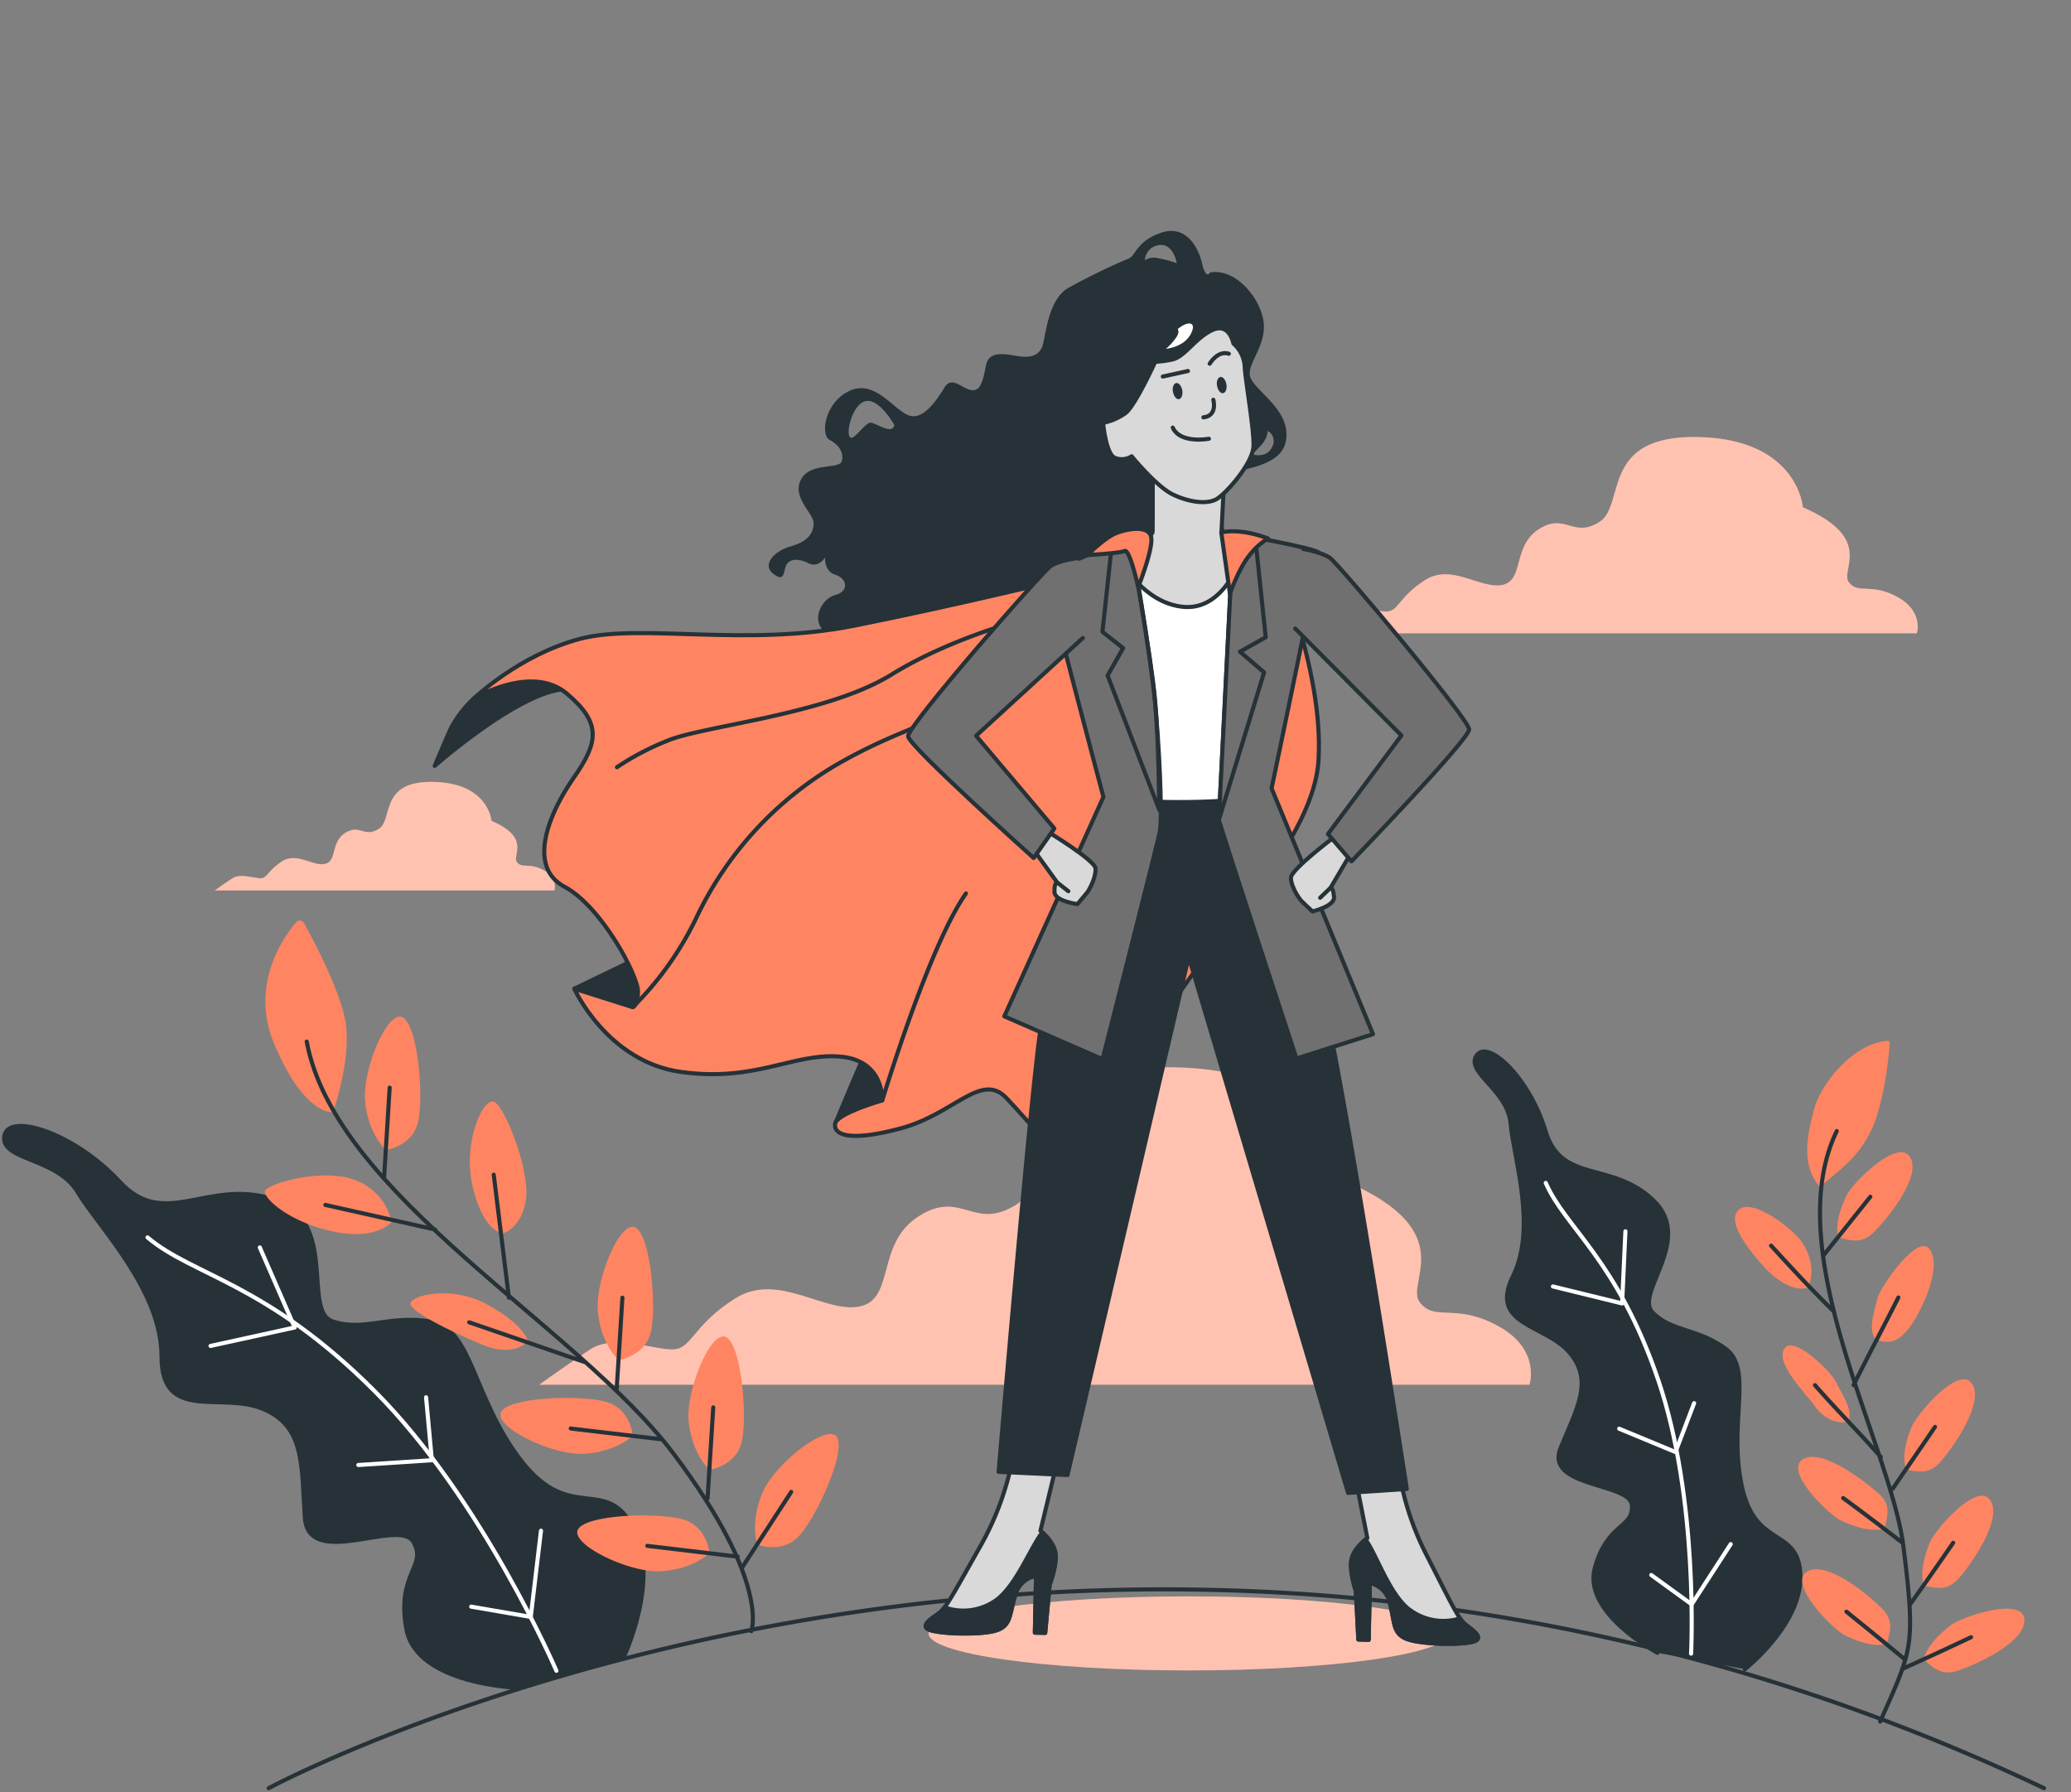 <svg width="505" height="437" fill="none" xmlns="http://www.w3.org/2000/svg"><rect width="100%" height="100%" fill="#808080" stroke="none"/><path d="M462.67 145.55c-6.492-3.543-9.455-.58-11.812-3.543-2.358-2.962 6.492-10.627-11.232-18.317 0 0-1.173-16.539-25.402-17.132-24.23-.592-17.725 16.565-24.192 20.687-6.467 4.123-8.282-2.37-14.774 1.765-6.493 4.135-3.543 12.405-8.825 13.59-5.282 1.185-12.404-5.32-18.909-1.185-6.505 4.135-6.493 7.69-9.455 7.69-2.963 0-8.824-2.37-12.405 0-3.58 2.37-7.677 5.307-7.677 5.307h149.41s1.778-5.307-4.727-8.862z" fill="#FF8562"/><path opacity=".5" d="M462.67 145.55c-6.492-3.543-9.455-.58-11.812-3.543-2.358-2.962 6.492-10.627-11.232-18.317 0 0-1.173-16.539-25.402-17.132-24.23-.592-17.725 16.565-24.192 20.687-6.467 4.123-8.282-2.37-14.774 1.765-6.493 4.135-3.543 12.405-8.825 13.59-5.282 1.185-12.404-5.32-18.909-1.185-6.505 4.135-6.493 7.69-9.455 7.69-2.963 0-8.824-2.37-12.405 0-3.58 2.37-7.677 5.307-7.677 5.307h149.41s1.778-5.307-4.727-8.862z" fill="#fff"/><path d="M365.311 323.312c-10.501-5.736-15.279-.958-19.086-5.736-3.807-4.778 10.489-17.183-18.14-29.587 0 0-1.916-26.726-41.046-27.734-39.131-1.009-28.642 26.725-39.143 33.407-10.501 6.681-13.363-3.782-23.851 2.874-10.489 6.656-5.736 20.094-14.283 21.985-8.547 1.891-20.044-8.585-30.545-1.903-10.501 6.681-10.502 12.404-15.279 12.404-4.778 0-14.321-3.782-20.044 0-5.724 3.782-12.405 8.598-12.405 8.598h241.462s2.861-8.585-7.64-14.308z" fill="#FF8562"/><path opacity=".5" d="M365.311 323.311c-10.501-5.736-15.279-.958-19.086-5.736-3.807-4.777 10.489-17.182-18.14-29.587 0 0-1.916-26.725-41.046-27.734-39.131-1.008-28.642 26.726-39.143 33.407-10.501 6.681-13.363-3.782-23.851 2.874-10.489 6.657-5.736 20.095-14.283 21.986-8.547 1.891-20.044-8.585-30.545-1.904-10.501 6.682-10.502 12.405-15.279 12.405-4.778 0-14.321-3.782-20.044 0-5.724 3.782-12.405 8.597-12.405 8.597h241.462s2.861-8.585-7.64-14.308z" fill="#fff"/><path d="M132.598 212.187c-3.593-1.967-5.231-.328-6.542-1.967s3.592-5.887-6.215-10.085c0 0-.656-9.165-14.069-9.492-13.413-.328-9.808 9.164-13.4 11.446-3.593 2.282-4.59-1.26-8.182.984-3.593 2.243-1.967 6.87-4.904 7.563-2.937.694-6.87-2.937-10.463-.655-3.593 2.282-3.605 4.16-5.295 4.16-1.689 0-4.904-1.261-6.858 0-1.954 1.261-4.26 2.95-4.26 2.95h82.76s1.021-2.95-2.572-4.904z" fill="#FF8562"/><path opacity=".5" d="M132.598 212.187c-3.593-1.967-5.231-.328-6.542-1.967s3.592-5.887-6.215-10.085c0 0-.656-9.165-14.069-9.492-13.413-.328-9.808 9.164-13.4 11.446-3.593 2.282-4.59-1.261-8.182.983-3.593 2.244-1.967 6.871-4.904 7.564-2.937.694-6.87-2.937-10.463-.655-3.593 2.281-3.605 4.16-5.295 4.16-1.689 0-4.904-1.261-6.858 0-1.954 1.26-4.26 2.95-4.26 2.95h82.76s1.021-2.95-2.572-4.904z" fill="#fff"/><path d="M151.911 404.484s9.329-19.262 2.521-32.045c-6.807-12.783-15.341-.857-27.267-16.199-11.926-15.342-11.926-32.373-22.162-34.037-10.236-1.664-16.186 2.521-23.851 0-7.665-2.522 1.702-24.709-14.497-29.827-16.2-5.118-26.474 7.677-37.492-4.261-11.018-11.938-27.267-17.044-28.124-11.068-.858 5.975 12.783 5.105 17.9 13.627 5.119 8.522 20.448 23.864 20.448 40.05 0 16.187 14.485 8.522 24.721 12.783 10.236 4.261 9.367 13.64 10.224 26.474.857 12.833 23.006 0 26.473 5.962 3.467 5.963-4.26 7.678-1.702 21.305 2.559 13.628 27.608 14.296 27.608 14.296" fill="#263238"/><path d="M151.911 404.484s9.329-19.262 2.521-32.045c-6.807-12.783-15.341-.857-27.267-16.199-11.926-15.342-11.926-32.373-22.162-34.037-10.236-1.664-16.186 2.521-23.851 0-7.665-2.522 1.702-24.709-14.497-29.827-16.2-5.118-26.474 7.677-37.492-4.261-11.018-11.938-27.267-17.044-28.124-11.068-.858 5.975 12.783 5.105 17.9 13.627 5.119 8.522 20.448 23.864 20.448 40.05 0 16.187 14.485 8.522 24.721 12.783 10.236 4.261 9.367 13.64 10.224 26.474.857 12.833 23.006 0 26.473 5.962 3.467 5.963-4.26 7.678-1.702 21.305 2.559 13.628 27.608 14.296 27.608 14.296" stroke="#263238" stroke-linecap="round" stroke-linejoin="round"/><path d="M135.674 407.371s-17.939-41.752-44.311-68.175c-26.373-26.423-44.311-28.124-55.392-37.491" stroke="#fff" stroke-linecap="round" stroke-linejoin="round"/><path d="M51.338 328.165l20.523-4.5-8.51-19.515m24.029 53.048l17.926-1.16-1.412-15.354m11.005 51.055l14.522 2.496 2.496-21.014" stroke="#fff" stroke-linecap="round" stroke-linejoin="round"/><path d="M81.177 271.185s-6.908.92-14.296-16.603c-6.076-14.434 2.22-26.044 5.346-29.713a1.16 1.16 0 011.89.189c2.408 4.324 9.531 17.712 10.3 25.364.92 9.228-3.24 20.763-3.24 20.763zm69.675 60.435s-4.16-3.681-5.042-11.523c-.883-7.841 5.534-23.069 9.227-20.762 3.694 2.307 5.043 19.376 3.694 25.364-1.349 5.988-7.879 6.921-7.879 6.921zm22.15 26.763s-4.16-3.694-5.043-11.535c-.882-7.841 5.534-23.07 9.228-20.763 3.694 2.307 5.042 19.376 3.694 25.377-1.349 6.001-7.879 6.921-7.879 6.921zm11.635 18.191s-1.802-5.257 1.261-12.543c3.063-7.287 16.161-17.359 18.241-13.54 2.08 3.82-5.042 19.364-9.253 23.952-4.21 4.589-10.249 2.131-10.249 2.131zm-30.343-26.536s-3.921 3.933-11.8 4.424c-7.879.492-22.691-6.82-20.17-10.375 2.522-3.555 19.628-3.983 25.541-2.269 5.912 1.715 6.429 8.22 6.429 8.22zm18.708 28.654s-3.921 3.933-11.8 4.412c-7.879.479-22.691-6.807-20.17-10.362 2.521-3.555 19.628-3.984 25.54-2.269 5.913 1.714 6.43 8.219 6.43 8.219zm-50.3-77.983s-4.614 0-7.374-11.069c-2.761-11.068 2.76-23.069 5.534-20.762 2.773 2.307 8.307 16.615 7.387 23.536-.92 6.921-5.547 8.295-5.547 8.295zm-27.217-2.761a13.87 13.87 0 00-8.761-10.148c-7.854-3.24-22.15.92-22.15 2.761 0 1.84 6.001 7.387 16.603 9.694 10.602 2.307 14.308-2.307 14.308-2.307zm33.218 29.058s-.454-3.681-9.682-8.824c-9.228-5.144-19.451-2.131-18.909-.139.542 1.992 9.732 6.593 17.573 9.833 7.841 3.24 11.018-.87 11.018-.87zm-34.604-46.593s-4.148-3.694-5.043-11.535c-.895-7.841 5.534-23.069 9.228-20.762 3.694 2.307 5.043 19.376 3.681 25.376-1.361 6.001-7.866 6.921-7.866 6.921z" fill="#FF8562"/><path d="M183.2 397.702s4.715-11.787-18.909-43.202c-23.625-31.415-82.484-62.842-89.505-100.548m31.314 45.837l-26.763-6.001m44.752 22.616l-3.694-29.991m22.15 45.673l-28.138-9.682m-20.762-35.07l1.374-22.149m55.367 73.356l1.386-22.137m20.763 48.9l1.387-22.15m6.921 39.219l12.089-18.607m-31.73-12.846l-22.036-2.622m40.719 31.238l-22.036-2.622" stroke="#263238" stroke-linecap="round" stroke-linejoin="round"/><path d="M425.468 406.981s13.943-10.892 13.552-22.868c-.391-11.976-11.081-6.228-14.333-21.961-3.253-15.732 2.962-28.376-4.009-33.381-6.971-5.005-12.947-4.009-17.649-8.698-4.702-4.69 10.274-17.712.126-27.419s-22.401-3.946-26.271-16.842c-3.87-12.897-14.019-22.591-16.83-18.469-2.811 4.123 7.627 8.447 8.308 16.641.681 8.194 6.479 25.212.567 37.176-5.912 11.963 7.64 11.61 13.678 18.506 6.038 6.896 1.979 13.539-2.055 23.334-4.034 9.795 17.044 8.383 17.384 14.056.341 5.673-5.963 4.135-9.038 15.191-3.076 11.056 15.266 20.737 15.266 20.737" fill="#263238"/><path d="M425.468 406.981s13.943-10.892 13.552-22.868c-.391-11.976-11.081-6.228-14.333-21.961-3.253-15.732 2.962-28.376-4.009-33.381-6.971-5.005-12.947-4.009-17.649-8.698-4.702-4.69 10.274-17.712.126-27.419s-22.401-3.946-26.271-16.842c-3.87-12.897-14.019-22.591-16.83-18.469-2.811 4.123 7.627 8.447 8.308 16.641.681 8.194 6.479 25.212.567 37.176-5.912 11.963 7.64 11.61 13.678 18.506 6.038 6.896 1.979 13.539-2.055 23.334-4.034 9.795 17.044 8.383 17.384 14.056.341 5.673-5.963 4.135-9.038 15.191-3.076 11.056 15.266 20.737 15.266 20.737" stroke="#263238" stroke-linecap="round" stroke-linejoin="round"/><path d="M412.358 403.199s1.954-37.504-8.018-66.751c-9.971-29.247-22.615-37.025-27.418-48.03" stroke="#fff" stroke-linecap="round" stroke-linejoin="round"/><path d="M378.674 313.668l16.867 4.135.807-17.586m-1.525 48.131l13.728 5.686 4.551-11.913m-10.451 41.903l9.858 7.148 9.518-14.686" stroke="#fff" stroke-linecap="round" stroke-linejoin="round"/><path d="M443.786 289.451c-4.4-5.168-3.429-11.408-1.488-18.833 1.588-6.127 9.089-15.683 17.195-16.742 1.362-.176 1.387 0 1.261 1.022-.479 6.479-2.043 16.211-4.892 21.544-3.391 6.416-7.135 8.522-12.076 13.009zm20.977 68.882c-1.022-3.442.075-7.047 1.26-10.199 1.185-3.151 11.611-15.455 14.813-10.791s-4.753 15.758-7.564 18.973c-2.811 3.214-5.282 2.546-8.509 2.017zm4.311 28.263c-.92-3.492.214-7.236 1.45-10.4 1.235-3.164 11.66-15.128 14.799-10.413 3.139 4.715-4.828 15.808-7.639 18.998-2.811 3.189-5.396 2.483-8.61 1.815zm-.013 17.989c.984-3.517 3.883-6.152 6.556-8.282 2.672-2.13 17.648-7.11 18.014-1.462.366 5.647-12.115 11.144-16.161 12.48-4.047 1.336-5.925-.555-8.409-2.736zm-9.543-31.856c-3.555.844-7.122-.479-10.261-1.803-3.139-1.324-14.397-12.279-9.644-15.128 4.752-2.849 15.342 5.585 18.493 8.371 3.152 2.786 2.131 5.471 1.412 8.56zm.542 28.15c-3.555.706-7.122-.681-10.185-2.156-3.064-1.475-14.082-12.808-9.19-15.569 4.891-2.761 15.266 6.001 18.216 9.026 2.95 3.026 2.029 5.547 1.159 8.699zm-2.067-74.125c-3.126-1.122-.656-8.22-.063-10.539.592-2.32 10.022-16.288 12.808-11.346 2.786 4.942-2.673 15.556-5.042 18.695-2.37 3.139-4.577 4.311-7.703 3.19zm-17.195-12.758c1.727-3.53.819-7.564-1.185-10.829-2.004-3.265-12.329-11.346-15.682-8.169-3.354 3.177 3.945 11.346 6.202 13.867 2.257 2.521 6.782 6.228 10.665 5.131zm9.896 32.625c1.323-3.063-1.979-7.362-3.051-9.745-1.071-2.382-10.488-11.673-12.606-7.967-2.118 3.706 5.521 11.005 7.374 13.791 1.854 2.786 5.156 4.69 8.283 3.921zm-2.471-44.941c-.731-3.543.605-7.136 2.055-10.224 1.45-3.089 12.606-14.17 15.506-9.304 2.899 4.866-5.862 15.267-8.825 18.242-2.962 2.975-5.572 2.092-8.736 1.286z" fill="#FF8562"/><path d="M458.472 419.751c7.766-17.649 8.736-17.939 5.673-42.61-3.063-24.67-30.545-71.755-16.262-101.367m-.82 43.882c-5.269-5.131-10.236-10.526-15.19-15.947m20.119 34c3.543-7.173 7.312-14.22 10.917-21.355m-4.273 38.903c-5.232-5.95-10.842-11.548-16.061-17.523m2.055-31.629l11.434-14.309m5.471 71.176c3.429-5.043 6.896-10.022 10.3-15.065m-6.165 43.391c3.618-5.043 7.11-10.085 10.602-15.128m-12.455 30.772a904.554 904.554 0 0016.804-7.753m-16.615-22.943a697.571 697.571 0 00-14.56-10.993m14.963 39.269a1429.863 1429.863 0 00-14.169-11.56M65.507 436s202.824-109.082 432.927 0" stroke="#263238" stroke-linecap="round" stroke-linejoin="round"/><path d="M353.234 398.257c0 4.979-28.389 9.026-63.41 9.026-35.02 0-63.397-4.047-63.397-9.026 0-4.98 28.39-9.026 63.397-9.026 35.008 0 63.41 4.046 63.41 9.026z" fill="#FF8562"/><path opacity=".5" d="M353.234 398.257c0 4.979-28.389 9.026-63.41 9.026-35.02 0-63.397-4.047-63.397-9.026 0-4.98 28.39-9.026 63.397-9.026 35.008 0 63.41 4.046 63.41 9.026z" fill="#fff"/><path d="M302.796 114.627c6.644-1.412 11.497-3.555 10.842-9.644-.656-6.089-8.056-10.148-8.825-13.262-.768-3.114 4.337-7.79 3.228-13.74-1.11-5.95-7.035-12.607-12.985-11.548 0 0-.983 1.967-1.954-2.257-.97-4.223-4.147-9.454-9.997-7.425-6.139 2.13-6.139 5.698-7.942 6.303a154.731 154.731 0 00-14.61 7.123c-4.728 2.61-5.497 10.791-6.203 13.653-.706 2.861-2.962 3.542-6.303 2.975-3.341-.568-6.832-1.185-7.564 2.092-.731 3.278-1.109 6.43-3.429 6.24-2.319-.189-4.916-3.63-6.706-.73-1.79 2.899-5.295 8.471-9.051 6.756-3.757-1.714-8.106-8.66-14.145-5.861-6.038 2.798-7.185 10.715-4.841 11.963 2.345 1.248 3.505 3.177 2.938 5.206-.568 2.03-7.703.164-9.947 4.476-2.244 4.311 3.064 8.206 3.089 10.551.025 2.345-1.261 4.488-5.471 5.673-4.211 1.185-7.173 4.526-4.362 6.719 2.811 2.194 2.433-.441 3.126-2.017.694-1.576 2.887-1.853 5.434-.567 2.546 1.286 4.084-1.425 4.084-1.425s-.366 3.354 2.521 4.274c2.887.92 3.354 3.996 0 4.904-3.353.907-5.673 5.635-3.164 8.421 2.509 2.786 6.48 4.525 13.186 2.697 6.707-1.827 21.166-12.606 30.47-7.11 9.303 5.497 25.956 5.346 34.138 2.522 8.181-2.824 10.299-11.459 16.741-12.897 6.442-1.437 4.727-5.156 3.643-8.824-1.084-3.668-2.584-13.829 4.059-15.241zm4.677-6.026a6.161 6.161 0 001.677-3.542 2.872 2.872 0 011.407 2.935 2.879 2.879 0 01-.398 1.074c-1.324 2.76-4.778 1.739-4.778 1.739l2.092-2.206zm-95.064-5.547c-1.45-.252-4.488 5.043-5.282 3.354-.794-1.69 1.021-8.358 4.274-8.648 3.252-.29 6.668 5.849 6.668 5.849-.428 2.484-4.21-.302-5.66-.555zm70.041-40.088a4.036 4.036 0 00-3.29.505 3.948 3.948 0 012.868-3.591 3.96 3.96 0 011.619-.116c2.686.467 3.291 4.413 3.291 4.413a28.702 28.702 0 00-4.488-1.21z" fill="#263238"/><path d="M140.061 241.056l18.784-9.051a17.65 17.65 0 01.075 7.563c-.806 4.702-2.092 9.858-6.303 9.77-4.21-.088-12.556-8.282-12.556-8.282zm63.625 32.864s6.946-16.791 8.408-19.35c1.462-2.559 12.089-3.278 10.262 5.408-1.828 8.686-7.816 13.262-11.611 13.867-2.335.384-4.716.41-7.059.075zm-88.194-103.573a26.921 26.921 0 00-5.711 7.564c-1.74 3.971-3.782 8.824-3.782 8.824s20.41-17.951 31.516-18.67c11.106-.718 13.867-.643 13.867-.643s-13.766-6.416-21.116-4.45a47.456 47.456 0 00-14.043 7.01l-.731.365z" fill="#263238" stroke="#263238" stroke-linecap="round" stroke-linejoin="round"/><path d="M261.549 140.634s-26.625 6.593-53.212 11.913c-26.586 5.32-52.102-.668-66.901 3.214-14.8 3.883-25.944 14.586-25.944 14.586s14.056-8.522 22.691-1.261c8.635 7.262 7.728 11.926 1.664 20.624-6.064 8.699-11.346 21.62-2.231 26.474 9.114 4.853 18.027 21.809 17.951 25.59-.075 3.782-1.336 3.782-1.336 3.782l-14.207-4.5s8.042 17.825 26.057 20.309c18.014 2.483 26.99-4.476 38.323-3.782 11.333.693 10.703 10.728 10.703 10.728s-10.993 3.139-11.459 5.647c-.467 2.509 2.836 4.677 15.947 1.173 13.11-3.505 19.628-13.867 25.792-7.438 6.165 6.429 9.821 12.392 16.552 12.531 6.732.138 11.081-7.753 19.49-27.331 8.408-19.577 38.777-45.383 40.088-67.658s-11.131-50.261-11.131-50.261l-48.837 5.66z" fill="#FF8562" stroke="#263238" stroke-linecap="round" stroke-linejoin="round"/><path d="M252.938 150.127s-19.855 4.626-35.613 14.383c-15.757 9.758-46.076 12.481-54.56 16.086a65.426 65.426 0 00-12.329 6.467m3.858 58.494a78.148 78.148 0 0015.581-21.948 85.876 85.876 0 0134.037-37.113c16.174-9.329 24.167-9.581 39.08-19.351m-27.847 101.128s11.345-37.592 20.397-50.425" stroke="#263238" stroke-linecap="round" stroke-linejoin="round"/><path d="M246.938 355.522a69.857 69.857 0 01-8.018 21.695c-6.555 11.623-8.307 14.951-10.009 16.174-1.702 1.223-5.118 3.265-1.765 4.173 3.353.907 12.606 1.096 15.972-.089 3.366-1.185 3.013-3.718 4.374-8.307a6.406 6.406 0 015.144-4.942l-.29 13.867h2.521l1.084-11.749s1.778-4.576 1.425-7.564c-.353-2.987-3.669-5.547-3.669-5.547l4.148-17.144-10.917-.567z" fill="#D9D9D9" stroke="#263238" stroke-linecap="round" stroke-linejoin="round"/><path d="M254.867 398.143l1.084-11.749s1.778-4.576 1.425-7.564c-.277-2.294-2.32-4.361-3.227-5.168-2.736 3.403-6.077 12.329-10.88 16.212a13.75 13.75 0 01-12.228 2.269l-.693-.303a7.018 7.018 0 01-1.437 1.513c-1.702 1.26-5.118 3.265-1.765 4.173 3.353.907 12.606 1.096 15.972-.089 3.366-1.185 3.013-3.719 4.374-8.307a6.402 6.402 0 015.144-4.942l-.29 13.867 2.521.088z" fill="#263238" stroke="#263238" stroke-linecap="round" stroke-linejoin="round"/><path d="M340.931 357.501a69.556 69.556 0 007.11 22.01c6.051 11.888 7.664 15.292 9.316 16.59 1.651 1.299 4.967 3.467 1.588 4.236-3.378.769-12.606.567-15.947-.756-3.341-1.324-2.862-3.845-4.034-8.497a6.404 6.404 0 00-4.929-5.144l-.29 13.867-2.521-.063-.593-11.774s-1.588-4.652-1.109-7.564c.479-2.912 3.895-5.383 3.895-5.383l-3.416-17.308 10.93-.214z" fill="#D9D9D9" stroke="#263238" stroke-linecap="round" stroke-linejoin="round"/><path d="M331.224 399.744l-.593-11.774s-1.588-4.652-1.109-7.564c.378-2.269 2.521-4.248 3.454-5.043 2.584 3.53 5.547 12.607 10.173 16.666a13.74 13.74 0 0012.128 2.773l.706-.264a6.91 6.91 0 001.374 1.575c1.651 1.261 4.967 3.467 1.588 4.236-3.378.769-12.606.567-15.947-.756-3.341-1.324-2.862-3.845-4.034-8.497a6.404 6.404 0 00-4.929-5.143l-.29 13.867-2.521-.076zM273.6 195.055s-17.409 40.038-19.83 55.544c-2.42 15.505-10.261 108.263-10.261 108.263l16.791.781 24.948-106.674 4.614-19.666 38.853 130.69 14.321-.959s-15.128-98.669-20.965-122.281a344.604 344.604 0 00-15.468-46.278l-33.003.58z" fill="#263238" stroke="#263238" stroke-linecap="round" stroke-linejoin="round"/><path d="M281.063 108.903s.063 18.532 0 20.788c-.063 2.257-20.876 8.371-20.876 8.371l13.476 56.993s17.649 1.5 33.004-.655l10.085-60.788-18.91-3.782.757-14.888s-11.939-.265-17.536-6.039z" fill="#D9D9D9" stroke="#263238" stroke-linecap="round" stroke-linejoin="round"/><path d="M304.309 131.129c-1.374 5.156-5.862 18.102-16.186 16.791-8.926-1.134-14.371-9.934-16.288-13.64-5.622 2.005-11.736 3.782-11.736 3.782l13.476 56.993s17.649 1.5 33.003-.655l10.085-60.788-12.354-2.483z" fill="#fff" stroke="#263238" stroke-linecap="round" stroke-linejoin="round"/><path d="M275.617 131.393s5.043 27.444 6.303 42.862c1.261 15.417 1.261 26.007.984 28.036-.278 2.03-14.056 55.96-14.056 55.96L244.896 247.8l24.166-53.489s-13.867-52.026-13.779-53.841c.088-1.816 20.334-9.077 20.334-9.077z" fill="#707070" stroke="#263238" stroke-linecap="round" stroke-linejoin="round"/><path d="M271.066 133.322l-2.244 20.738 5.043 3.958-3.782 6.694 12.606 32.776s-.113-16.047-1.021-26.687c-.908-10.64-6.177-39.433-6.177-39.433l-4.425 1.954z" stroke="#263238" stroke-linecap="round" stroke-linejoin="round"/><path d="M300.729 130.108s-3.479 69.07-3.505 69.738c-.025.668 18.91 58.241 18.91 58.241l18.657-5.937-24.721-59.931s11.8-56.249 11.598-57.371c-.202-1.122-20.939-4.74-20.939-4.74z" fill="#707070" stroke="#263238" stroke-linecap="round" stroke-linejoin="round"/><path d="M306.137 131.583l2.496 23.8-6.278 3.505 5.887 5.055-11.018 35.903 3.505-69.738 5.408 1.475z" fill="#707070" stroke="#263238" stroke-linecap="round" stroke-linejoin="round"/><path d="M300.754 83.754a5.378 5.378 0 00-.189-.706c-.441-1.361-1.752-4.097-5.042-2.521-4.249 2.017-6.657 6.593-9.821 7.16a28.332 28.332 0 01-4.009.542s-4.853 10.627-7.21 12.468a14.226 14.226 0 01-5.509 2.408s.68 7.375 2.76 8.471a4.447 4.447 0 004.211-.327s5.95 7.273 9.908 9.24c3.959 1.967 8.359 2.521 10.691 1.261 2.332-1.261 9.026-8.825 9.114-13.061.088-4.235-1.79-14.762-2.13-18.91a8.089 8.089 0 00-2.774-6.025z" fill="#D9D9D9" stroke="#263238" stroke-linecap="round" stroke-linejoin="round"/><path d="M287.152 80.262s.618.429-.252 1.891a14.17 14.17 0 01-2.584 2.887s4.21-.328 5.962-3.454c1.753-3.127-.554-3.53-3.126-1.324z" fill="#fff"/><path d="M288.287 95.15c.189 1.084-.164 2.055-.795 2.168-.63.114-1.26-.68-1.475-1.764-.214-1.085.164-2.055.795-2.169.63-.113 1.285.744 1.475 1.765zm10.765-1.45c.189 1.085-.176 2.055-.807 2.169-.63.113-1.26-.694-1.474-1.778-.215-1.084.163-2.054.794-2.168.63-.113 1.286.68 1.487 1.778z" fill="#263238"/><path d="M283.547 91.81l6.126-1.35m5.295-1.777s1.966-3.328 4.677-2.433m-4.854 20.725s-6.971 1.324-8.824-2.71m9.896-6.795s1.122 3.908-2.42 4.286" stroke="#263238" stroke-linecap="round" stroke-linejoin="round"/><path d="M325.387 204.056s-10.564 7.917-10.602 9.947c-.038 2.029 1.929 5.042 2.584 5.698.656.655 2.66 2.521 2.66 2.521s5.446-1.261 5.27-3.505c-.177-2.243-.82-2.307-.82-2.307l4.451-7.563-3.543-4.791z" fill="#D9D9D9" stroke="#263238" stroke-linecap="round" stroke-linejoin="round"/><path d="M324.442 216.461l-2.534 2.433" stroke="#263238" stroke-linecap="round" stroke-linejoin="round"/><path d="M315.832 153.253l25.893 26.07-17.914 24.027 5.736 6.669s28.642-29.675 28.692-32.159c.051-2.483-31.906-40.428-33.911-41.827-2.004-1.4-6.505-2.181-6.505-2.181" fill="#707070"/><path d="M315.832 153.253l25.893 26.07-17.914 24.027 5.736 6.669s28.642-29.675 28.692-32.159c.051-2.483-31.906-40.428-33.911-41.827-2.004-1.4-6.505-2.181-6.505-2.181" stroke="#263238" stroke-linecap="round" stroke-linejoin="round"/><path d="M255.611 202.859s11.27 6.857 11.51 8.824c.239 1.967-1.425 5.181-2.017 5.925-.593.744-2.396 2.836-2.396 2.836s-5.534-.706-5.584-2.975c-.051-2.269.63-2.345.63-2.345l-5.131-7.122 2.988-5.143z" fill="#D9D9D9" stroke="#263238" stroke-linecap="round" stroke-linejoin="round"/><path d="M257.741 215.125l2.761 2.168" stroke="#263238" stroke-linecap="round" stroke-linejoin="round"/><path d="M264.045 155.547l-26.032 23.851 19.086 22.603-5.043 7.199s-30.331-27.18-30.621-29.65c-.29-2.471 32.777-40.252 34.857-41.601 2.08-1.349 6.593-1.891 6.593-1.891" fill="#707070"/><path d="M264.045 155.547l-26.032 23.851 19.086 22.603-5.043 7.199s-30.331-27.18-30.621-29.65c-.29-2.471 32.777-40.252 34.857-41.601 2.08-1.349 6.593-1.891 6.593-1.891" stroke="#263238" stroke-linecap="round" stroke-linejoin="round"/><path d="M277.546 143.143s3.681-9.228 3.164-12.153c-.517-2.925-5.483-2.156-8.421-1.046-2.937 1.109-7.097 5.383-7.097 5.383s7.866-.429 9.039-.984c1.172-.554 3.05 7.69 3.315 8.8zm20.258-13.325l2.106 14.963s2.168-6.303 4.853-9.505a15.904 15.904 0 014.45-3.971s-6.253-2.609-11.409-1.487z" fill="#FF8562" stroke="#263238" stroke-linecap="round" stroke-linejoin="round"/></svg>